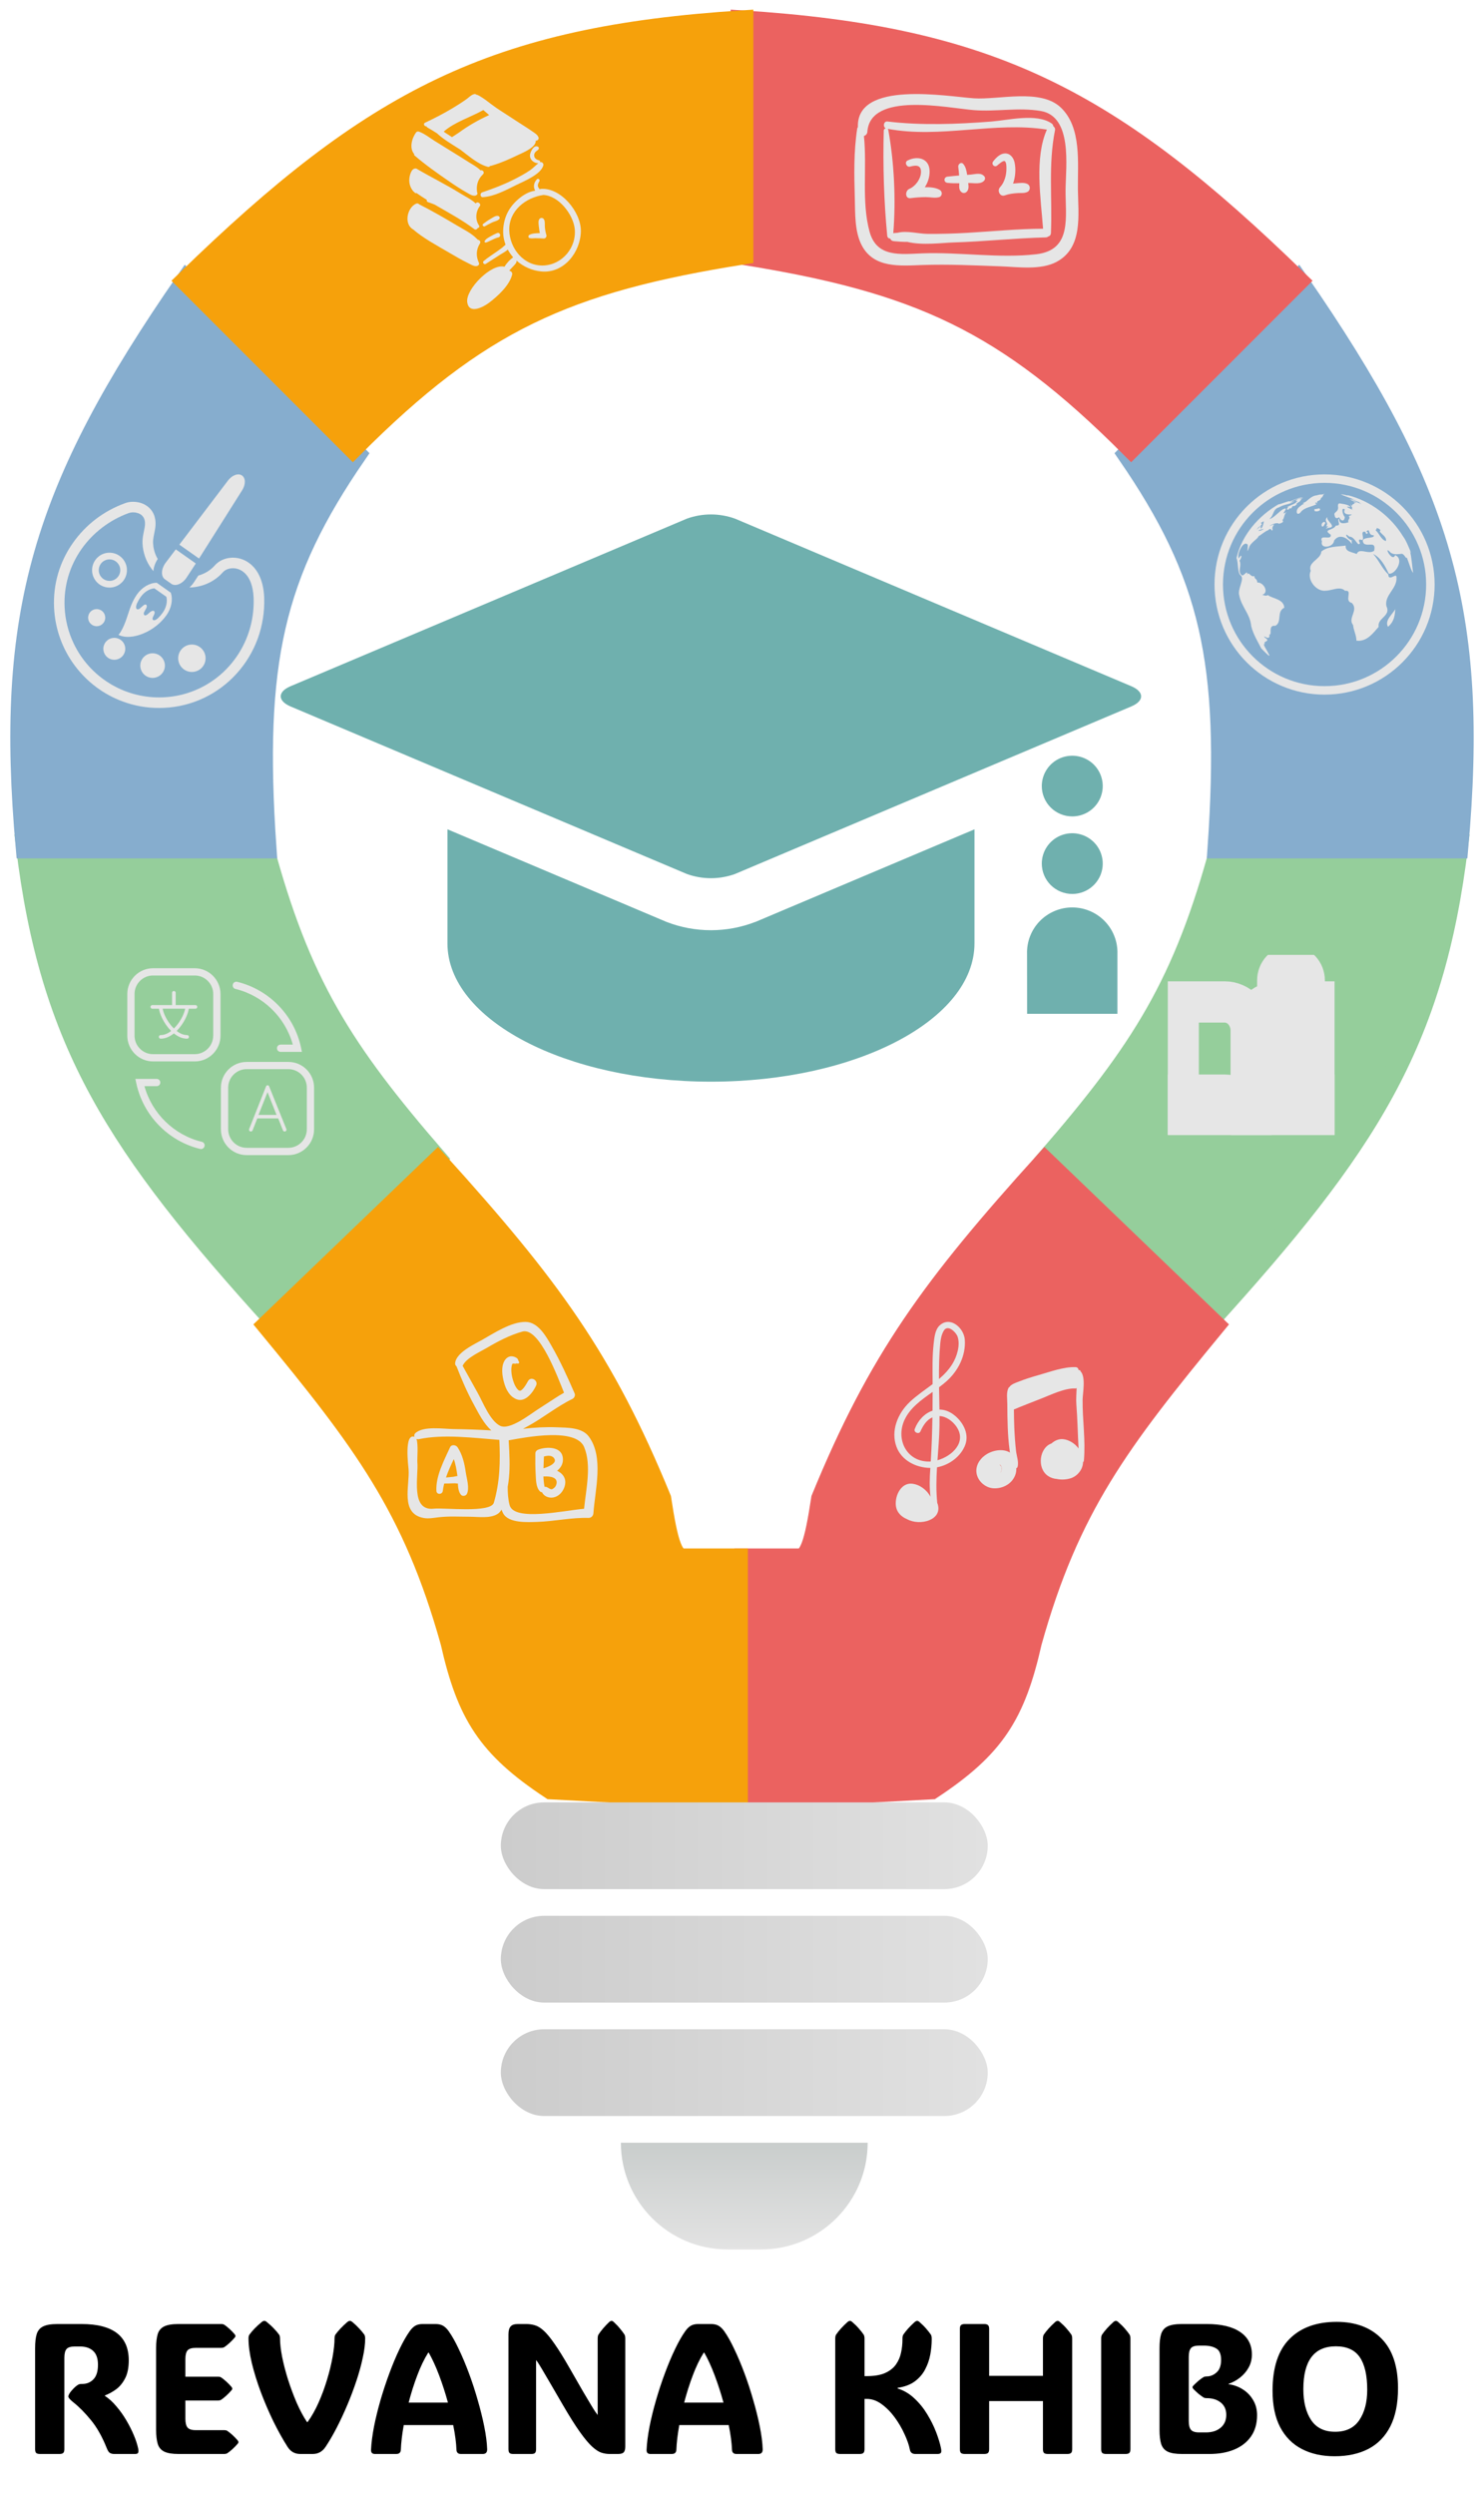 <svg width="72" height="121" viewBox="0 0 72 121" fill="none" xmlns="http://www.w3.org/2000/svg">
<path d="M50.835 56.174L58.601 64.102C66.349 55.565 69.578 50.594 70.736 40.965H59.248C57.443 47.713 55.383 50.924 50.835 56.174Z" fill="#95CE9B" stroke="#95CE9B"/>
<path d="M21.165 56.174L13.399 64.102C5.651 55.565 2.422 50.594 1.264 40.965H12.751C14.557 47.713 16.617 50.924 21.165 56.174Z" fill="#95CE9B" stroke="#95CE9B"/>
<path d="M70.736 41.127H59.087C59.711 32.096 58.717 27.847 54.718 22.034L62.97 13.62C69.96 23.728 71.754 29.733 70.736 41.127Z" fill="#86ADCE" stroke="#86ADCE"/>
<path d="M1.264 41.127H12.913C12.289 32.096 13.283 27.847 17.282 22.034L9.03 13.62C2.04 23.728 0.245 29.733 1.264 41.127Z" fill="#86ADCE" stroke="#86ADCE"/>
<path d="M62.97 13.62L54.88 21.71C48.769 15.588 44.541 13.692 35.949 12.326V1C48.056 1.766 53.88 4.776 62.97 13.62Z" fill="#EB6260" stroke="#EB6260"/>
<path d="M9.03 13.62L17.12 21.71C23.232 15.588 27.459 13.692 36.051 12.326V1C23.944 1.766 18.12 4.776 9.03 13.62Z" fill="#F6A10B" stroke="#F6A10B"/>
<path d="M38.722 75.59H36.133V87.24L45.194 86.755C48.258 84.733 49.258 83.133 50.048 79.635C51.879 73.078 54.318 69.878 58.947 64.264L50.696 56.336C45.222 62.39 42.631 65.91 39.855 72.678C39.517 74.9 39.277 75.629 38.722 75.59Z" fill="#EB6260" stroke="#EB6260"/>
<path d="M33.199 75.59H35.787V87.24L26.727 86.755C23.663 84.733 22.663 83.133 21.872 79.635C20.041 73.078 17.603 69.878 12.973 64.264L21.225 56.336C26.699 62.39 29.29 65.91 32.066 72.678C32.404 74.9 32.644 75.629 33.199 75.59Z" fill="#F6A10B" stroke="#F6A10B"/>
<rect x="24.299" y="87.402" width="23.623" height="4.207" rx="2.103" fill="url(#paint0_linear_148_116)"/>
<rect x="24.299" y="92.903" width="23.623" height="4.207" rx="2.103" fill="url(#paint1_linear_148_116)"/>
<rect x="24.299" y="98.404" width="23.623" height="4.207" rx="2.103" fill="url(#paint2_linear_148_116)"/>
<path d="M30.124 103.906H42.097C42.097 106.765 39.779 109.083 36.92 109.083H35.302C32.442 109.083 30.124 106.765 30.124 103.906Z" fill="url(#paint3_linear_148_116)"/>
<path d="M5.02 28.441C5.123 28.479 5.236 28.498 5.352 28.492C5.526 28.485 5.687 28.423 5.818 28.326C5.948 28.229 6.049 28.096 6.106 27.941C6.144 27.837 6.163 27.725 6.157 27.609C6.15 27.434 6.088 27.273 5.991 27.143C5.894 27.013 5.76 26.912 5.606 26.854C5.503 26.816 5.39 26.798 5.274 26.803C5.1 26.811 4.938 26.872 4.808 26.969C4.678 27.067 4.577 27.2 4.52 27.355C4.481 27.458 4.463 27.571 4.468 27.687C4.476 27.861 4.537 28.022 4.634 28.152C4.732 28.283 4.865 28.384 5.02 28.441ZM4.867 27.377C4.919 27.291 4.996 27.22 5.088 27.177C5.149 27.148 5.216 27.13 5.289 27.126C5.398 27.122 5.498 27.149 5.584 27.202C5.67 27.254 5.74 27.331 5.784 27.423C5.813 27.484 5.831 27.551 5.834 27.624C5.839 27.733 5.811 27.833 5.759 27.919C5.706 28.005 5.629 28.075 5.538 28.119C5.477 28.148 5.41 28.166 5.337 28.169C5.228 28.174 5.128 28.146 5.041 28.094C4.956 28.041 4.885 27.964 4.842 27.873C4.813 27.812 4.795 27.744 4.792 27.672C4.787 27.563 4.815 27.463 4.867 27.377Z" fill="#E6E6E6"/>
<path d="M8.646 31.951C8.662 32.318 8.974 32.601 9.34 32.584C9.707 32.568 9.991 32.256 9.974 31.89C9.957 31.523 9.646 31.239 9.279 31.256C8.912 31.273 8.628 31.584 8.646 31.951Z" fill="#E6E6E6"/>
<path d="M7.376 31.68C7.047 31.695 6.793 31.974 6.808 32.303C6.823 32.633 7.102 32.887 7.431 32.872C7.76 32.856 8.015 32.577 8 32.248C7.984 31.919 7.705 31.665 7.376 31.68Z" fill="#E6E6E6"/>
<path d="M5.57 31.993C5.864 31.979 6.09 31.731 6.077 31.438C6.063 31.145 5.814 30.918 5.521 30.932C5.228 30.945 5.002 31.194 5.015 31.487C5.029 31.78 5.277 32.007 5.57 31.993Z" fill="#E6E6E6"/>
<path d="M4.276 29.971C4.286 30.2 4.481 30.377 4.71 30.367C4.939 30.356 5.116 30.162 5.106 29.933C5.095 29.703 4.901 29.526 4.671 29.537C4.442 29.547 4.265 29.742 4.276 29.971Z" fill="#E6E6E6"/>
<path d="M8.289 28.754L8.285 28.74L7.605 28.26L7.59 28.261C7.248 28.268 6.887 28.483 6.648 28.822C6.421 29.143 6.313 29.475 6.208 29.796C6.136 30.015 6.062 30.242 5.951 30.465C5.858 30.649 5.803 30.718 5.803 30.719L5.747 30.786L5.809 30.812C6.098 30.934 6.514 30.901 6.948 30.721C7.404 30.533 7.805 30.216 8.078 29.83C8.316 29.491 8.397 29.079 8.289 28.754ZM7.679 29.964C7.667 29.974 7.654 29.985 7.64 29.997C7.488 30.134 7.315 30.107 7.453 29.852C7.592 29.597 7.409 29.546 7.234 29.724C7.013 29.949 6.941 29.803 6.99 29.688C7.04 29.574 7.188 29.407 7.091 29.326C7.033 29.276 6.938 29.372 6.789 29.506C6.703 29.582 6.528 29.584 6.636 29.282C6.688 29.168 6.75 29.056 6.826 28.948C6.993 28.711 7.246 28.551 7.488 28.529L8.071 28.94C8.132 29.175 8.066 29.467 7.899 29.704C7.835 29.795 7.761 29.882 7.679 29.964Z" fill="#E6E6E6"/>
<path d="M7.999 28.09L8.313 28.311C8.409 28.38 8.544 28.385 8.685 28.326C8.826 28.267 8.961 28.149 9.058 28L9.5 27.325L8.529 26.64L8.041 27.283C7.934 27.425 7.868 27.592 7.86 27.745C7.852 27.897 7.902 28.022 7.999 28.09Z" fill="#E6E6E6"/>
<path d="M11.741 23.786C11.923 23.507 11.925 23.188 11.744 23.06L11.741 23.058C11.56 22.931 11.26 23.039 11.059 23.305L8.702 26.412L9.657 27.085L11.741 23.786Z" fill="#E6E6E6"/>
<path d="M12.818 28.993L12.816 28.945C12.799 28.584 12.732 28.263 12.616 27.992C12.508 27.737 12.357 27.527 12.17 27.367C12.053 27.268 11.924 27.19 11.785 27.135C11.63 27.074 11.467 27.043 11.301 27.043C11.281 27.043 11.261 27.043 11.241 27.044C11.082 27.052 10.93 27.087 10.789 27.15C10.645 27.216 10.521 27.305 10.423 27.417C10.215 27.654 9.934 27.824 9.622 27.911L9.412 28.232C9.349 28.328 9.274 28.413 9.193 28.488C9.213 28.488 9.233 28.488 9.254 28.487C9.857 28.459 10.423 28.192 10.807 27.756C10.856 27.7 10.922 27.652 10.999 27.617C11.08 27.581 11.172 27.56 11.265 27.556L11.301 27.555C11.418 27.555 11.531 27.58 11.638 27.629C11.771 27.691 11.888 27.786 11.986 27.915C12.061 28.013 12.123 28.129 12.172 28.26C12.247 28.461 12.292 28.7 12.304 28.968L12.306 29.013C12.336 29.936 12.101 30.836 11.626 31.617C11.16 32.382 10.493 32.989 9.695 33.372C9.144 33.637 8.551 33.786 7.933 33.814C7.86 33.818 7.789 33.819 7.717 33.819C6.875 33.819 6.051 33.588 5.333 33.15C4.569 32.684 3.962 32.013 3.578 31.209C3.312 30.655 3.164 30.06 3.135 29.441C3.088 28.433 3.37 27.462 3.95 26.632C4.506 25.836 5.323 25.213 6.249 24.879C6.3 24.86 6.363 24.849 6.425 24.846C6.436 24.846 6.448 24.845 6.459 24.845C6.532 24.845 6.605 24.856 6.671 24.877C6.752 24.901 6.823 24.939 6.878 24.988C6.916 25.022 6.947 25.061 6.972 25.106C7.01 25.176 7.03 25.257 7.035 25.353C7.038 25.422 7.033 25.498 7.018 25.578C7.009 25.63 6.998 25.684 6.985 25.745C6.973 25.804 6.96 25.866 6.949 25.932C6.929 26.042 6.907 26.19 6.915 26.355C6.936 26.803 7.088 27.229 7.355 27.587C7.382 27.624 7.412 27.66 7.441 27.695C7.457 27.493 7.533 27.288 7.654 27.104C7.634 27.068 7.611 27.034 7.593 26.996C7.493 26.788 7.437 26.564 7.426 26.331C7.422 26.243 7.431 26.144 7.453 26.021C7.462 25.967 7.474 25.911 7.487 25.846C7.499 25.789 7.511 25.729 7.522 25.667C7.543 25.55 7.551 25.437 7.546 25.329C7.538 25.138 7.485 24.96 7.393 24.813C7.31 24.679 7.191 24.565 7.049 24.485C6.965 24.436 6.872 24.399 6.774 24.373C6.672 24.347 6.565 24.334 6.457 24.334C6.439 24.334 6.42 24.334 6.401 24.335C6.285 24.34 6.175 24.361 6.075 24.398C5.036 24.772 4.156 25.444 3.53 26.339C2.885 27.261 2.571 28.342 2.623 29.464C2.671 30.485 3.017 31.457 3.626 32.274C4.22 33.071 5.025 33.673 5.954 34.017C6.518 34.225 7.111 34.331 7.716 34.331C7.796 34.331 7.876 34.329 7.956 34.325C8.644 34.294 9.304 34.128 9.917 33.833C10.509 33.549 11.034 33.156 11.478 32.666C12.387 31.665 12.862 30.36 12.818 28.993Z" fill="#E6E6E6"/>
<path d="M63.853 24.373C63.878 24.373 63.91 24.386 63.937 24.423C63.816 24.25 64.072 24.325 64.087 24.16C64.233 24.052 64.181 23.981 64.222 23.977L64.268 23.939C64.179 23.973 64.147 23.979 64.122 23.979C64.116 23.979 64.11 23.979 64.104 23.979C64.097 23.979 64.089 23.979 64.081 23.979C64.049 23.979 63.997 23.985 63.874 24.023C63.593 24.044 63.39 24.348 63.294 24.357C63.196 24.409 63.2 24.419 63.224 24.419C63.23 24.419 63.238 24.417 63.246 24.417C63.255 24.417 63.261 24.415 63.267 24.415C63.29 24.415 63.284 24.425 63.151 24.488C63.182 24.496 62.917 24.613 62.915 24.797C62.906 24.868 62.936 24.916 62.984 24.916C63.025 24.916 63.078 24.884 63.134 24.805C63.322 24.588 63.718 24.567 63.889 24.436C63.782 24.427 63.803 24.373 63.853 24.373ZM62.9 24.446C62.881 24.446 62.906 24.423 62.934 24.4C62.963 24.377 62.996 24.355 62.996 24.355C62.996 24.355 62.996 24.355 62.994 24.357C63.107 24.313 63.038 24.302 63.098 24.273C63.096 24.273 63.096 24.273 63.094 24.273C63.082 24.273 63.105 24.256 63.125 24.238C63.146 24.221 63.165 24.202 63.146 24.202C63.136 24.202 63.109 24.209 63.063 24.227C63.078 24.206 63.134 24.192 63.213 24.148C63.098 24.186 63.009 24.209 62.998 24.209C62.99 24.209 63.038 24.192 63.182 24.148C63.188 24.148 63.194 24.15 63.198 24.15C63.213 24.15 63.219 24.146 63.217 24.142C63.215 24.137 63.207 24.136 63.192 24.136C62.986 24.152 62.831 24.282 62.877 24.298C62.904 24.29 62.923 24.286 62.936 24.286C62.963 24.286 62.95 24.309 62.896 24.342C62.921 24.4 62.479 24.55 62.429 24.605C62.454 24.59 62.471 24.586 62.479 24.586C62.512 24.586 62.468 24.651 62.425 24.682C62.452 24.707 62.473 24.715 62.489 24.715C62.533 24.715 62.552 24.655 62.589 24.636C62.598 24.653 62.606 24.661 62.617 24.661C62.652 24.661 62.696 24.573 62.731 24.528C62.742 24.538 62.754 24.546 62.771 24.546C62.804 24.546 62.854 24.519 62.934 24.442C62.917 24.444 62.904 24.446 62.9 24.446ZM62.42 24.83C62.345 24.876 62.306 24.895 62.289 24.895C62.258 24.895 62.3 24.836 62.337 24.776C62.375 24.717 62.408 24.659 62.36 24.659C62.337 24.659 62.295 24.672 62.229 24.705C62.047 24.826 61.74 25.16 61.605 25.16C61.601 25.16 61.597 25.16 61.592 25.16C61.811 24.999 61.747 24.684 62.053 24.603C62.356 24.43 62.562 24.484 62.831 24.286C62.752 24.325 62.635 24.369 62.608 24.369C62.592 24.369 62.617 24.348 62.725 24.296C62.715 24.298 62.706 24.3 62.7 24.3C62.627 24.3 63.18 24.102 63.207 24.098C62.979 24.129 62.612 24.319 62.562 24.319C62.556 24.319 62.556 24.317 62.556 24.313C62.564 24.306 62.564 24.302 62.556 24.302C62.529 24.302 62.416 24.34 62.302 24.377C62.189 24.415 62.074 24.455 62.049 24.455C62.041 24.455 62.041 24.45 62.053 24.442C61.069 25.001 60.247 25.944 59.991 27.062C60.097 27.306 60.024 27.771 60.199 27.906C60.399 28.075 60.028 28.566 60.126 28.868C60.226 29.414 60.658 29.788 60.704 30.347C60.783 30.73 61.073 31.2 61.194 31.444C61.286 31.536 61.538 31.8 61.582 31.8C61.599 31.8 61.588 31.761 61.522 31.654C61.48 31.536 61.238 31.225 61.355 31.225C61.361 31.225 61.367 31.225 61.376 31.227C61.232 31.081 61.695 31.12 61.371 30.922C61.334 30.877 61.325 30.862 61.334 30.862C61.344 30.862 61.373 30.879 61.407 30.895C61.442 30.912 61.484 30.929 61.517 30.929C61.569 30.929 61.605 30.893 61.584 30.764C61.592 30.768 61.601 30.768 61.607 30.768C61.661 30.768 61.642 30.662 61.647 30.555C61.651 30.449 61.678 30.343 61.824 30.343C61.841 30.343 61.859 30.345 61.878 30.347C62.216 30.163 61.922 29.656 62.31 29.471C62.295 29.049 61.73 29.029 61.517 28.858C61.482 28.878 61.449 28.885 61.415 28.885C61.378 28.885 61.344 28.876 61.315 28.866C61.286 28.858 61.259 28.847 61.24 28.847C61.236 28.847 61.232 28.847 61.227 28.849C61.59 28.753 61.325 28.248 61.025 28.248C61.019 28.248 61.011 28.248 61.004 28.248C60.981 28.029 60.869 28.113 60.856 27.931C60.837 27.942 60.819 27.946 60.8 27.946C60.75 27.946 60.704 27.911 60.664 27.877C60.625 27.842 60.591 27.808 60.562 27.808C60.539 27.808 60.518 27.831 60.499 27.898C60.52 27.796 60.514 27.762 60.493 27.762C60.472 27.762 60.435 27.798 60.393 27.833C60.353 27.869 60.308 27.904 60.272 27.904C60.268 27.904 60.266 27.904 60.262 27.904C60.018 27.731 60.264 27.425 60.135 27.189C60.218 27.099 60.251 26.947 60.214 26.947C60.195 26.947 60.157 26.985 60.099 27.087C60.016 26.874 60.237 26.392 60.424 26.365C60.431 26.365 60.435 26.363 60.441 26.363C60.474 26.363 60.508 26.38 60.537 26.415C60.554 26.513 60.512 26.72 60.529 26.72C60.537 26.72 60.554 26.678 60.596 26.57C60.65 26.321 61.029 26.142 61.069 25.99C61.071 25.992 61.071 25.992 61.073 25.992C61.117 25.992 61.398 25.744 61.522 25.716C61.569 25.669 61.603 25.652 61.628 25.652C61.655 25.652 61.67 25.673 61.68 25.691C61.691 25.712 61.699 25.731 61.709 25.731C61.718 25.731 61.728 25.718 61.747 25.683C61.682 25.556 61.849 25.435 61.803 25.435C61.786 25.435 61.736 25.452 61.634 25.493C61.617 25.502 61.609 25.504 61.605 25.504C61.592 25.504 61.642 25.47 61.715 25.437C61.788 25.404 61.88 25.37 61.957 25.37C61.995 25.37 62.028 25.379 62.053 25.399C62.377 25.322 62.199 25.216 62.216 25.216C62.216 25.216 62.218 25.216 62.22 25.216C62.312 25.162 62.285 24.957 62.42 24.83ZM60.975 25.683C60.971 25.683 60.99 25.656 61.052 25.579C61.182 25.483 61.286 25.418 61.167 25.356C61.219 25.333 61.269 25.306 61.317 25.276C61.315 25.379 61.23 25.627 61.184 25.627C61.173 25.627 61.163 25.612 61.159 25.581C61.186 25.533 61.188 25.514 61.177 25.514C61.161 25.514 61.113 25.556 61.067 25.6C61.021 25.639 60.979 25.683 60.975 25.683ZM61.094 25.739C61.038 25.739 61.048 25.704 61.221 25.669C61.296 25.658 61.238 25.662 61.328 25.641C61.24 25.712 61.142 25.739 61.094 25.739ZM64.337 25.529C64.362 25.525 64.381 25.525 64.396 25.525C64.456 25.525 64.429 25.55 64.394 25.575C64.358 25.6 64.314 25.625 64.339 25.625C64.354 25.625 64.394 25.616 64.475 25.593C64.886 25.564 64.314 25.216 64.406 25.099L64.381 25.091C64.212 25.306 64.494 25.31 64.337 25.529ZM64.166 25.537C64.195 25.537 64.233 25.504 64.273 25.41C64.327 25.345 64.304 25.337 64.246 25.306C64.085 25.347 64.1 25.537 64.166 25.537ZM65.605 26.198C65.599 26.198 65.595 26.2 65.591 26.202C65.607 26.207 65.624 26.211 65.641 26.211C65.624 26.202 65.614 26.198 65.605 26.198ZM68.406 26.718C68.442 26.795 68.461 26.826 68.463 26.826C68.477 26.826 68.2 26.15 68.085 26.029C67.487 25.045 66.502 24.292 65.38 24.01H65.378C65.349 24.01 65.382 24.025 65.422 24.04C65.461 24.054 65.509 24.069 65.509 24.069C65.509 24.069 65.478 24.058 65.382 24.031C65.276 24 65.167 23.977 65.057 23.969C65.038 23.975 65.514 24.163 65.833 24.261C65.726 24.227 65.616 24.198 65.589 24.198C65.57 24.198 65.589 24.21 65.666 24.244C65.572 24.217 65.532 24.204 65.528 24.204C65.522 24.204 65.653 24.248 65.776 24.292C65.901 24.336 66.02 24.38 65.987 24.38C65.979 24.38 65.956 24.375 65.92 24.369C66.027 24.427 66.064 24.45 66.058 24.45C66.047 24.45 65.916 24.388 65.781 24.325C65.647 24.263 65.511 24.2 65.493 24.2C65.482 24.2 65.509 24.221 65.601 24.275C65.726 24.329 65.852 24.384 65.816 24.384C65.799 24.384 65.751 24.373 65.657 24.346C65.866 24.453 65.509 24.411 65.63 24.555C65.564 24.492 65.537 24.471 65.53 24.471C65.524 24.471 65.541 24.496 65.557 24.521C65.574 24.546 65.587 24.571 65.572 24.571C65.57 24.571 65.57 24.571 65.568 24.571C65.714 24.73 65.466 24.588 65.643 24.73C65.509 24.669 65.282 24.569 65.384 24.569C65.409 24.569 65.457 24.576 65.532 24.592C65.397 24.434 65.013 24.427 65.005 24.409C64.909 24.415 64.907 24.488 64.923 24.621C64.921 24.832 64.715 24.836 64.742 24.957C64.742 24.955 64.744 24.955 64.744 24.955C64.748 24.955 64.75 24.997 64.763 25.041C64.777 25.082 64.802 25.126 64.857 25.126C64.886 25.126 64.923 25.114 64.969 25.082C65.034 25.199 65.092 25.241 65.138 25.241C65.207 25.241 65.249 25.147 65.245 25.061C65.169 25.02 65.071 24.674 65.18 24.674C65.197 24.674 65.217 24.682 65.245 24.701C65.076 25.116 65.912 24.838 65.439 25.028C65.545 25.168 65.372 25.162 65.422 25.331C65.341 25.354 65.251 25.374 65.171 25.374C65.055 25.374 64.965 25.324 64.975 25.149C64.829 25.226 65.121 25.487 64.832 25.487H64.815C64.675 25.744 64.152 25.656 64.562 25.927C64.585 26.046 64.51 26.067 64.414 26.067C64.389 26.067 64.362 26.065 64.335 26.063C64.308 26.061 64.281 26.061 64.256 26.061C64.147 26.061 64.07 26.088 64.137 26.257C64.089 26.432 64.202 26.509 64.339 26.509C64.506 26.509 64.711 26.401 64.725 26.221C64.815 26.086 64.93 26.029 65.049 26.029C65.236 26.029 65.434 26.171 65.564 26.346C65.574 26.363 65.582 26.369 65.587 26.369C65.597 26.369 65.587 26.328 65.582 26.286C65.578 26.253 65.578 26.219 65.591 26.209C65.405 26.157 65.263 25.931 65.326 25.931C65.347 25.931 65.391 25.956 65.461 26.023C65.466 26.023 65.47 26.023 65.472 26.023C65.589 26.023 65.68 26.115 65.751 26.207C65.824 26.298 65.879 26.39 65.927 26.39C65.945 26.39 65.964 26.373 65.981 26.336C65.972 26.323 65.952 26.288 65.941 26.253C65.929 26.209 65.929 26.165 65.985 26.165C66.008 26.165 66.039 26.173 66.083 26.19C66.225 26.152 65.993 25.783 66.181 25.783C66.2 25.783 66.223 25.787 66.252 25.796C66.25 25.86 66.279 25.883 66.306 25.883C66.36 25.883 66.415 25.806 66.283 25.783C66.333 25.735 66.362 25.716 66.383 25.716C66.456 25.716 66.398 25.958 66.65 25.958C66.736 26.161 65.908 25.973 66.173 26.361C66.233 26.405 66.308 26.413 66.381 26.413C66.404 26.413 66.425 26.413 66.446 26.411C66.467 26.411 66.488 26.409 66.506 26.409C66.636 26.409 66.728 26.44 66.671 26.707C66.602 26.757 66.525 26.774 66.446 26.774C66.375 26.774 66.304 26.761 66.235 26.749C66.166 26.736 66.1 26.724 66.039 26.724C65.945 26.724 65.87 26.755 65.824 26.864C65.58 26.764 65.259 26.759 65.29 26.457C64.865 26.517 64.421 26.486 64.108 26.747C64.089 27.128 63.434 27.252 63.593 27.685C63.403 28.086 63.822 28.647 64.25 28.647C64.264 28.647 64.281 28.647 64.296 28.645C64.529 28.643 64.765 28.538 64.971 28.538C65.078 28.538 65.174 28.566 65.257 28.649C65.276 28.647 65.293 28.645 65.307 28.645C65.626 28.645 65.205 29.152 65.587 29.237C65.933 29.596 65.374 29.965 65.647 30.309C65.676 30.578 65.81 30.803 65.81 31.066C65.845 31.07 65.879 31.073 65.914 31.073C66.354 31.073 66.629 30.689 66.888 30.399C66.809 29.965 67.503 29.88 67.266 29.394C67.155 28.862 67.789 28.547 67.754 28.015C67.76 27.94 67.739 27.917 67.708 27.917C67.677 27.917 67.631 27.94 67.587 27.961C67.541 27.984 67.491 28.005 67.451 28.005C67.399 28.005 67.359 27.969 67.355 27.852C67.049 27.567 66.909 27.178 66.623 26.864C66.994 27.043 67.205 27.448 67.376 27.815C67.391 27.819 67.405 27.821 67.422 27.821C67.724 27.821 68.146 27.097 67.687 26.922C67.662 26.991 67.629 27.016 67.589 27.016C67.52 27.016 67.441 26.932 67.385 26.851C67.328 26.768 67.299 26.684 67.33 26.684C67.351 26.684 67.397 26.718 67.476 26.805C67.566 26.861 67.653 26.876 67.745 26.876C67.835 26.876 67.927 26.861 68.023 26.853C68.144 26.901 68.196 27.055 68.233 27.055C68.24 27.055 68.248 27.049 68.254 27.035C68.35 27.264 68.461 27.673 68.561 27.783C68.509 27.433 68.496 27.062 68.406 26.718ZM67.243 26.236C67.007 26.175 66.93 25.883 66.744 25.714C66.742 25.669 66.811 25.677 66.794 25.6C67.044 25.677 66.963 25.754 66.94 25.769C67.032 25.921 67.288 26.025 67.243 26.236ZM64.004 24.649C63.776 24.715 63.745 24.642 63.785 24.782C63.801 24.795 63.833 24.799 63.864 24.799C63.974 24.801 64.124 24.736 64.004 24.649ZM67.343 30.395C67.641 30.142 67.679 29.842 67.693 29.538C67.56 29.798 67.163 30.086 67.343 30.395ZM65.985 26.328C65.983 26.33 65.983 26.33 65.983 26.332C65.985 26.336 65.987 26.336 65.987 26.336C65.987 26.336 65.987 26.334 65.985 26.328ZM64.264 23.005C61.315 23.005 58.925 25.395 58.925 28.344C58.925 31.294 61.315 33.684 64.264 33.684C67.213 33.684 69.604 31.294 69.604 28.344C69.604 25.395 67.213 23.005 64.264 23.005ZM64.264 33.273C61.542 33.273 59.336 31.066 59.336 28.344C59.336 25.623 61.542 23.416 64.264 23.416C66.986 23.416 69.193 25.623 69.193 28.344C69.193 31.066 66.986 33.273 64.264 33.273Z" fill="#E6E6E6"/>
<g clip-path="url(#clip0_148_116)">
<path d="M57.165 53.105H59.417C59.586 53.105 59.753 53.141 59.91 53.211C60.066 53.281 60.208 53.383 60.327 53.512C60.447 53.641 60.542 53.795 60.606 53.963C60.671 54.132 60.704 54.313 60.704 54.495H57.165V53.105Z" stroke="#E6E6E6" stroke-width="2" stroke-miterlimit="10"/>
<path d="M61.992 53.105H64.244V54.495H60.704C60.704 54.127 60.84 53.773 61.081 53.512C61.323 53.251 61.651 53.105 61.992 53.105Z" stroke="#E6E6E6" stroke-width="2" stroke-miterlimit="10"/>
<path d="M57.165 48.587H59.417C59.586 48.587 59.753 48.623 59.91 48.693C60.066 48.763 60.208 48.865 60.327 48.994C60.447 49.123 60.542 49.277 60.606 49.445C60.671 49.614 60.704 49.795 60.704 49.978V54.495H57.165V48.587Z" stroke="#E6E6E6" stroke-width="2" stroke-miterlimit="10"/>
<path d="M63.28 48.587H64.244V54.495H60.704V49.978C60.704 49.609 60.84 49.255 61.081 48.994C61.323 48.733 61.651 48.587 61.992 48.587" stroke="#E6E6E6" stroke-width="2" stroke-miterlimit="10"/>
<path d="M63.28 51.037L62.636 51.732L61.992 51.037V47.546C61.992 47.454 62.008 47.364 62.04 47.279C62.072 47.194 62.12 47.118 62.18 47.053C62.24 46.988 62.311 46.937 62.389 46.902C62.467 46.867 62.551 46.85 62.636 46.85C62.807 46.85 62.971 46.924 63.091 47.054C63.212 47.184 63.28 47.361 63.28 47.546V51.037Z" stroke="#E6E6E6" stroke-width="2" stroke-miterlimit="10"/>
</g>
<path d="M54.885 33.275C55.525 33.546 55.525 33.989 54.885 34.258L35.659 42.383C34.905 42.654 34.08 42.654 33.327 42.383L14.101 34.26C13.46 33.989 13.46 33.543 14.101 33.275L33.327 25.15C34.08 24.879 34.905 24.879 35.659 25.15L54.885 33.275ZM36.649 44.708L47.279 40.217V45.746C47.279 49.45 41.554 52.453 34.493 52.453C27.431 52.453 21.709 49.45 21.709 45.746V40.215L32.336 44.705C33.723 45.243 35.262 45.243 36.649 44.705V44.708ZM49.833 49.163H54.215V46.265C54.225 45.972 54.176 45.679 54.07 45.406C53.965 45.132 53.805 44.882 53.6 44.671C53.396 44.46 53.151 44.293 52.88 44.178C52.608 44.063 52.317 44.004 52.022 44.004C51.728 44.004 51.436 44.063 51.165 44.178C50.894 44.293 50.649 44.46 50.444 44.671C50.24 44.882 50.08 45.132 49.974 45.406C49.869 45.679 49.82 45.972 49.83 46.265L49.833 49.163ZM52.021 39.59C52.314 39.591 52.6 39.505 52.843 39.344C53.087 39.182 53.277 38.952 53.389 38.684C53.501 38.415 53.531 38.118 53.474 37.833C53.417 37.547 53.277 37.285 53.07 37.078C52.864 36.872 52.6 36.732 52.313 36.675C52.026 36.618 51.729 36.647 51.459 36.758C51.188 36.87 50.957 37.058 50.795 37.3C50.632 37.542 50.545 37.827 50.545 38.118C50.545 38.509 50.701 38.883 50.978 39.159C51.256 39.435 51.632 39.59 52.024 39.59H52.021ZM52.021 43.35C52.313 43.35 52.599 43.265 52.843 43.103C53.086 42.942 53.276 42.712 53.389 42.444C53.501 42.175 53.531 41.879 53.474 41.593C53.418 41.308 53.278 41.045 53.071 40.839C52.865 40.633 52.602 40.492 52.315 40.435C52.028 40.377 51.731 40.406 51.46 40.517C51.19 40.628 50.959 40.816 50.796 41.058C50.633 41.3 50.546 41.584 50.545 41.875C50.545 42.069 50.583 42.261 50.657 42.439C50.731 42.618 50.84 42.781 50.977 42.918C51.115 43.055 51.278 43.163 51.457 43.238C51.637 43.312 51.829 43.35 52.024 43.35H52.021Z" fill="#6FB0AE"/>
<path d="M9.449 46.952H7.427C6.739 46.952 6.177 47.511 6.177 48.201V50.223C6.177 50.91 6.737 51.472 7.427 51.472H9.449C10.136 51.472 10.698 50.913 10.698 50.223V48.201C10.695 47.511 10.136 46.952 9.449 46.952ZM10.343 50.223C10.343 50.716 9.94 51.119 9.446 51.119H7.424C6.93 51.119 6.528 50.716 6.528 50.223V48.201C6.528 47.707 6.93 47.304 7.424 47.304H9.449C9.942 47.304 10.345 47.707 10.345 48.201V50.223H10.343Z" fill="#E6E6E6"/>
<path d="M13.989 51.495H11.967C11.28 51.495 10.718 52.054 10.718 52.744V54.766C10.718 55.453 11.277 56.015 11.967 56.015H13.989C14.677 56.015 15.238 55.456 15.238 54.766V52.741C15.238 52.054 14.679 51.495 13.989 51.495ZM14.886 54.763C14.886 55.257 14.483 55.66 13.989 55.66H11.967C11.473 55.66 11.071 55.257 11.071 54.763V52.741C11.071 52.248 11.473 51.845 11.967 51.845H13.989C14.483 51.845 14.886 52.248 14.886 52.741V54.763Z" fill="#E6E6E6"/>
<path d="M9.794 55.37C8.447 55.045 7.374 53.998 7.009 52.671H7.601C7.699 52.671 7.777 52.593 7.777 52.494C7.777 52.396 7.699 52.318 7.601 52.318H6.568L6.613 52.532C6.946 54.091 8.162 55.34 9.711 55.715C9.726 55.718 9.739 55.72 9.751 55.72C9.832 55.72 9.902 55.665 9.922 55.584C9.948 55.489 9.89 55.393 9.794 55.37Z" fill="#E6E6E6"/>
<path d="M11.421 47.956C12.768 48.281 13.841 49.329 14.206 50.656H13.614C13.516 50.656 13.438 50.734 13.438 50.832C13.438 50.931 13.516 51.008 13.614 51.008H14.649L14.604 50.794C14.272 49.236 13.055 47.987 11.507 47.611C11.411 47.589 11.318 47.647 11.295 47.742C11.272 47.838 11.325 47.934 11.421 47.956Z" fill="#E6E6E6"/>
<path d="M9.484 48.739H8.524V48.143C8.524 48.095 8.484 48.055 8.436 48.055C8.388 48.055 8.348 48.095 8.348 48.143V48.739H7.389C7.341 48.739 7.301 48.78 7.301 48.828C7.301 48.876 7.341 48.916 7.389 48.916H7.714C7.746 49.155 7.897 49.49 8.106 49.767C8.157 49.835 8.225 49.916 8.303 49.994C8.159 50.107 7.986 50.193 7.794 50.193C7.746 50.193 7.706 50.233 7.706 50.281C7.706 50.329 7.746 50.369 7.794 50.369C8.043 50.369 8.26 50.253 8.436 50.112C8.61 50.253 8.829 50.369 9.078 50.369C9.126 50.369 9.167 50.329 9.167 50.281C9.167 50.233 9.126 50.193 9.078 50.193C8.887 50.193 8.713 50.105 8.57 49.994C8.65 49.913 8.716 49.833 8.766 49.767C8.975 49.49 9.126 49.158 9.159 48.916H9.484C9.532 48.916 9.572 48.876 9.572 48.828C9.572 48.78 9.532 48.739 9.484 48.739ZM8.625 49.659C8.577 49.722 8.512 49.8 8.436 49.875C8.358 49.8 8.295 49.722 8.247 49.659C8.043 49.389 7.923 49.102 7.892 48.913H8.983C8.95 49.102 8.829 49.389 8.625 49.659Z" fill="#E6E6E6"/>
<path d="M13.06 52.686C13.058 52.681 13.058 52.678 13.055 52.676C13.055 52.673 13.053 52.67 13.053 52.668C13.05 52.666 13.05 52.663 13.048 52.66C13.045 52.658 13.045 52.655 13.043 52.653C13.04 52.65 13.038 52.65 13.038 52.648C13.035 52.645 13.033 52.643 13.03 52.643C13.028 52.643 13.025 52.64 13.025 52.64C13.023 52.638 13.02 52.638 13.015 52.635C13.012 52.635 13.012 52.635 13.01 52.633C13.007 52.633 13.002 52.63 13 52.63C12.997 52.63 12.995 52.63 12.992 52.63C12.99 52.63 12.987 52.63 12.982 52.63C12.98 52.63 12.977 52.63 12.975 52.63C12.972 52.63 12.97 52.63 12.967 52.63C12.965 52.63 12.96 52.633 12.957 52.633C12.955 52.633 12.955 52.633 12.952 52.635C12.95 52.638 12.944 52.638 12.942 52.64C12.939 52.64 12.937 52.643 12.937 52.643C12.934 52.645 12.932 52.648 12.929 52.648C12.927 52.65 12.924 52.65 12.924 52.653C12.922 52.655 12.922 52.658 12.919 52.66C12.917 52.663 12.917 52.666 12.914 52.668C12.912 52.67 12.912 52.673 12.912 52.676C12.909 52.678 12.909 52.681 12.907 52.683L12.088 54.751C12.071 54.796 12.093 54.846 12.139 54.864C12.149 54.869 12.161 54.869 12.171 54.869C12.207 54.869 12.239 54.849 12.255 54.814L12.484 54.234H13.498L13.728 54.814C13.74 54.849 13.775 54.869 13.811 54.869C13.821 54.869 13.833 54.867 13.844 54.864C13.889 54.846 13.912 54.796 13.894 54.751L13.06 52.686ZM12.542 54.066L12.98 52.96L13.418 54.066H12.542Z" fill="#E6E6E6"/>
<path d="M28.569 69.663C28.241 69.216 27.52 69.232 27.017 69.213C26.473 69.192 25.92 69.222 25.375 69.288C25.455 69.245 25.529 69.203 25.595 69.167C26.345 68.762 27.009 68.208 27.777 67.835C27.86 67.794 27.921 67.669 27.884 67.581C27.543 66.794 27.189 66.013 26.76 65.266C26.505 64.822 26.114 64.109 25.503 64.103C24.802 64.095 23.97 64.647 23.398 64.97C23.009 65.19 22.111 65.598 22.081 66.117C22.077 66.176 22.107 66.223 22.149 66.257C22.397 66.897 22.666 67.52 22.997 68.124C23.208 68.511 23.467 69.039 23.838 69.364C23.228 69.328 22.616 69.308 22.006 69.3C21.526 69.294 20.538 69.135 20.15 69.499C20.093 69.553 20.087 69.619 20.11 69.675C19.598 69.484 19.811 71.102 19.823 71.253C19.886 72.036 19.399 73.409 20.566 73.613C20.8 73.654 21.058 73.602 21.292 73.575C21.791 73.518 22.306 73.551 22.809 73.551C23.218 73.551 23.767 73.645 24.136 73.419C24.218 73.37 24.281 73.294 24.332 73.206C24.355 73.268 24.38 73.329 24.411 73.386C24.675 73.876 25.611 73.814 26.065 73.801C26.896 73.777 27.724 73.582 28.555 73.607C28.69 73.611 28.783 73.501 28.791 73.38C28.868 72.248 29.309 70.67 28.569 69.663ZM23.178 67.549C22.931 67.11 22.69 66.669 22.444 66.229C22.447 66.224 22.452 66.221 22.455 66.215C22.63 65.844 23.29 65.557 23.632 65.356C24.167 65.04 24.741 64.741 25.346 64.572C26.172 64.343 27.07 66.819 27.364 67.533C27.354 67.54 27.344 67.547 27.333 67.556C27.192 67.633 27.058 67.721 26.923 67.807C26.64 67.987 26.362 68.172 26.08 68.353C25.724 68.582 24.73 69.368 24.267 69.142C23.772 68.9 23.428 67.994 23.178 67.549ZM23.96 72.871C23.81 73.381 21.54 73.104 21.053 73.159C19.899 73.291 20.312 71.571 20.249 70.905C20.235 70.751 20.303 70.034 20.205 69.775C20.24 69.792 20.282 69.799 20.326 69.789C21.526 69.534 22.983 69.731 24.227 69.824C24.276 70.858 24.256 71.862 23.96 72.871ZM28.338 73.163C27.389 73.244 24.939 73.798 24.725 72.986C24.651 72.707 24.631 72.406 24.632 72.101C24.739 71.533 24.735 70.944 24.708 70.362C24.707 70.353 24.707 70.345 24.707 70.337C24.699 70.171 24.689 70.005 24.68 69.841C24.692 69.841 24.703 69.84 24.716 69.838C25.531 69.693 27.945 69.223 28.341 70.172C28.71 71.056 28.432 72.21 28.338 73.163Z" fill="#E6E6E6"/>
<path d="M22.598 71.396C22.537 70.977 22.44 70.54 22.198 70.18C22.122 70.066 21.904 70.033 21.837 70.18C21.544 70.822 21.137 71.576 21.172 72.295C21.182 72.493 21.462 72.484 21.484 72.295C21.498 72.176 21.522 72.058 21.552 71.94C21.688 71.944 21.828 71.933 21.956 71.931C21.999 71.93 22.042 71.93 22.085 71.929H22.085C22.101 71.932 22.169 71.94 22.18 71.94C22.192 71.94 22.202 71.937 22.214 71.935C22.224 72.14 22.249 72.347 22.365 72.487C22.436 72.573 22.599 72.545 22.648 72.452C22.794 72.173 22.641 71.695 22.598 71.396ZM21.991 71.614C21.876 71.628 21.756 71.636 21.638 71.648C21.741 71.344 21.878 71.045 22.017 70.757C22.11 71.015 22.154 71.292 22.191 71.559C22.192 71.565 22.192 71.572 22.193 71.579C22.123 71.579 22.063 71.605 21.991 71.614Z" fill="#E6E6E6"/>
<path d="M27.029 71.321C27.225 71.165 27.347 70.95 27.304 70.665C27.224 70.137 26.505 70.152 26.127 70.291C26.038 70.323 25.974 70.389 25.974 70.485C25.971 70.819 25.969 71.155 25.989 71.488C26.005 71.75 25.996 72.12 26.198 72.322C26.229 72.352 26.264 72.362 26.298 72.361C26.381 72.558 26.634 72.66 26.854 72.615C27.092 72.566 27.27 72.384 27.36 72.173C27.536 71.76 27.343 71.472 27.029 71.321ZM26.894 70.73C27.043 70.973 26.549 71.15 26.369 71.201C26.375 71.009 26.385 70.818 26.39 70.63C26.574 70.578 26.789 70.559 26.894 70.73ZM26.992 71.988C26.964 72.085 26.892 72.162 26.802 72.209C26.708 72.258 26.583 72.117 26.493 72.101C26.47 72.097 26.445 72.097 26.421 72.102C26.388 71.935 26.371 71.765 26.366 71.594C26.376 71.594 26.384 71.598 26.394 71.597C26.673 71.585 27.098 71.622 26.992 71.988Z" fill="#E6E6E6"/>
<path d="M25.618 66.972C25.53 67.125 25.452 67.279 25.316 67.398C25.286 67.424 25.266 67.432 25.233 67.441C25.23 67.442 25.23 67.442 25.228 67.442C25.224 67.442 25.218 67.441 25.207 67.441C25.252 67.442 25.226 67.44 25.203 67.436C25.195 67.432 25.168 67.421 25.161 67.416C25.155 67.412 25.153 67.412 25.152 67.412C25.153 67.411 25.15 67.408 25.133 67.392C25.078 67.342 25.087 67.347 25.05 67.291C24.971 67.172 24.937 67.078 24.894 66.942C24.819 66.709 24.785 66.44 24.826 66.238C24.84 66.172 24.845 66.169 24.859 66.145C24.865 66.136 24.865 66.133 24.888 66.121C24.86 66.135 24.902 66.121 24.921 66.124C24.964 66.131 24.997 66.135 25.041 66.124C25.062 66.119 25.072 66.115 25.076 66.113C25.08 66.115 25.09 66.119 25.112 66.124C25.165 66.134 25.208 66.084 25.181 66.037C25.174 66.022 25.165 66.009 25.157 65.995C25.153 65.989 25.151 65.985 25.148 65.983C25.148 65.978 25.147 65.974 25.145 65.966C25.135 65.917 25.106 65.877 25.063 65.849C24.992 65.803 24.917 65.777 24.832 65.771C24.673 65.761 24.54 65.871 24.47 65.999C24.303 66.304 24.367 66.715 24.452 67.033C24.539 67.361 24.718 67.724 25.064 67.855C25.499 68.02 25.864 67.507 26.01 67.192C26.126 66.941 25.762 66.72 25.618 66.972Z" fill="#E6E6E6"/>
<path d="M46.254 68.59C46.031 68.426 45.8 68.354 45.58 68.353C45.575 67.993 45.567 67.632 45.561 67.272C45.68 67.183 45.795 67.094 45.902 66.999C46.484 66.489 46.867 65.746 46.809 64.959C46.766 64.388 46.092 63.798 45.582 64.281C45.368 64.484 45.334 64.855 45.302 65.128C45.227 65.76 45.244 66.408 45.248 67.043C45.248 67.069 45.248 67.095 45.248 67.12C44.874 67.404 44.478 67.664 44.139 67.986C43.56 68.534 43.204 69.381 43.496 70.161C43.745 70.83 44.455 71.176 45.131 71.184C45.134 71.184 45.136 71.184 45.138 71.184C45.137 71.199 45.136 71.213 45.135 71.228C45.103 71.676 45.09 72.13 45.144 72.576C44.962 72.244 44.621 71.989 44.257 71.949C43.682 71.885 43.378 72.616 43.477 73.087C43.535 73.366 43.749 73.561 44.004 73.667C44.641 74.02 45.761 73.705 45.487 72.913C45.485 72.905 45.479 72.899 45.475 72.892C45.412 72.312 45.426 71.733 45.461 71.154C46.059 71.043 46.626 70.626 46.834 70.058C47.039 69.499 46.694 68.913 46.254 68.59ZM45.244 68.407C44.862 68.534 44.54 68.872 44.379 69.3C44.318 69.46 44.584 69.573 44.655 69.417C44.786 69.126 44.96 68.851 45.239 68.731C45.227 69.443 45.203 70.154 45.158 70.87C45.149 70.87 45.14 70.871 45.132 70.872C44.014 70.921 43.446 69.828 43.877 68.872C44.147 68.271 44.707 67.881 45.249 67.497C45.249 67.801 45.247 68.105 45.244 68.407ZM45.621 65.128C45.641 64.922 45.682 64.714 45.787 64.534C45.982 64.199 46.39 64.611 46.46 64.818C46.6 65.232 46.425 65.79 46.205 66.144C46.029 66.429 45.804 66.662 45.557 66.873C45.553 66.29 45.565 65.707 45.621 65.128ZM45.484 70.812C45.524 70.258 45.573 69.703 45.581 69.147C45.583 68.988 45.583 68.828 45.583 68.669C45.912 68.684 46.217 68.914 46.399 69.175C46.923 69.921 46.206 70.61 45.484 70.812Z" fill="#E6E6E6"/>
<path d="M52.526 67.864C52.53 67.571 52.692 66.757 52.424 66.499C52.428 66.46 52.38 66.417 52.339 66.443C52.338 66.443 52.337 66.444 52.337 66.444C52.334 66.444 52.331 66.442 52.329 66.442C52.327 66.368 52.277 66.298 52.178 66.295C51.601 66.28 50.957 66.519 50.41 66.675C50.075 66.77 49.739 66.873 49.414 67.003C49.291 67.053 49.059 67.123 48.978 67.258C48.958 67.267 48.94 67.283 48.929 67.304C48.816 67.529 48.872 67.834 48.872 68.081C48.872 68.46 48.879 68.838 48.893 69.217C48.906 69.575 48.932 69.935 48.98 70.291C48.986 70.337 48.992 70.387 48.998 70.439C48.708 70.255 48.247 70.296 47.888 70.507C47.592 70.682 47.361 70.986 47.37 71.341C47.38 71.772 47.771 72.142 48.189 72.17C48.663 72.203 49.143 71.937 49.278 71.465C49.304 71.375 49.313 71.283 49.307 71.193C49.333 71.19 49.356 71.175 49.366 71.144C49.44 70.91 49.326 70.61 49.297 70.371C49.252 69.988 49.228 69.603 49.211 69.217C49.199 68.927 49.195 68.636 49.193 68.346C49.285 68.318 49.376 68.271 49.449 68.242C49.797 68.105 50.143 67.965 50.492 67.831C50.984 67.642 51.638 67.309 52.178 67.33C52.198 67.331 52.218 67.324 52.236 67.313C52.228 67.578 52.202 67.846 52.222 68.102C52.278 68.813 52.288 69.529 52.33 70.241C52.151 69.991 51.848 69.808 51.564 69.787C51.356 69.772 51.166 69.862 51.013 69.998C50.436 70.195 50.288 71.187 50.843 71.57C50.973 71.66 51.121 71.707 51.273 71.719C51.502 71.768 51.753 71.749 51.955 71.683C52.294 71.572 52.544 71.233 52.546 70.903C52.569 70.886 52.585 70.859 52.588 70.822C52.676 69.832 52.514 68.851 52.526 67.864ZM48.544 71.412C48.542 71.415 48.54 71.416 48.538 71.418C48.618 71.286 48.635 71.134 48.52 71.053C48.517 71.043 48.513 71.034 48.508 71.026C48.51 71.025 48.512 71.024 48.514 71.023C48.517 71.026 48.522 71.029 48.525 71.032C48.581 71.082 48.605 71.15 48.61 71.221C48.601 71.299 48.572 71.378 48.544 71.412Z" fill="#E6E6E6"/>
<path d="M52.297 9.181C52.282 7.9 52.489 6.183 51.464 5.211C50.481 4.279 48.455 4.848 47.252 4.767C45.948 4.679 41.54 3.876 41.623 6.167C41.608 6.183 41.595 6.202 41.591 6.228C41.416 7.348 41.442 8.474 41.473 9.605C41.492 10.327 41.459 11.218 41.803 11.884C42.386 13.016 43.653 12.891 44.756 12.852C46.018 12.809 47.275 12.87 48.536 12.915C49.366 12.944 50.495 13.113 51.267 12.696C52.554 12.002 52.312 10.425 52.297 9.181ZM50.276 12.329C48.468 12.536 46.577 12.218 44.756 12.286C43.685 12.326 42.534 12.498 42.189 11.234C41.789 9.771 42.073 8.122 41.916 6.597C42 6.568 42.074 6.499 42.081 6.398C42.216 4.423 45.967 5.238 47.252 5.34C48.338 5.426 49.416 5.197 50.5 5.383C52.039 5.648 51.713 8.048 51.699 9.181C51.683 10.493 52.041 12.127 50.276 12.329Z" fill="#E6E6E6"/>
<path d="M51.102 6.117C51.098 6.07 51.075 6.022 51.024 5.987C50.299 5.479 48.902 5.83 48.087 5.894C46.432 6.023 44.705 6.089 43.056 5.891C42.87 5.869 42.824 6.156 42.977 6.224C42.926 6.233 42.878 6.272 42.877 6.332C42.831 7.996 42.886 9.776 43.046 11.433C43.055 11.525 43.124 11.571 43.191 11.569C43.215 11.635 43.274 11.688 43.368 11.695C43.576 11.712 43.803 11.735 44.022 11.729C44.731 11.909 45.743 11.773 46.274 11.757C47.765 11.712 49.248 11.548 50.739 11.512C50.79 11.511 50.827 11.493 50.859 11.469C50.927 11.45 50.985 11.396 50.989 11.3C51.062 9.613 50.852 7.988 51.186 6.316C51.203 6.233 51.161 6.161 51.102 6.117ZM50.607 11.091C49.386 11.095 48.165 11.22 46.947 11.29C46.299 11.327 45.65 11.347 45.001 11.341C44.55 11.337 43.993 11.172 43.551 11.288C43.489 11.293 43.427 11.298 43.368 11.303C43.357 11.304 43.349 11.309 43.339 11.311C43.473 9.7 43.384 7.882 43.098 6.302C43.093 6.277 43.081 6.26 43.066 6.247C45.628 6.727 48.253 5.884 50.793 6.284C50.182 7.662 50.497 9.605 50.607 11.091Z" fill="#E6E6E6"/>
<path d="M45.602 9.215C45.41 9.097 45.141 9.071 44.869 9.08C45.023 8.848 45.11 8.572 45.102 8.286C45.085 7.67 44.509 7.544 44.034 7.782C43.867 7.866 43.985 8.126 44.158 8.078C44.466 7.993 44.706 8.007 44.683 8.375C44.663 8.693 44.411 9.035 44.12 9.158C43.907 9.248 43.901 9.646 44.181 9.609C44.427 9.576 44.672 9.558 44.92 9.558C45.133 9.557 45.35 9.616 45.557 9.562C45.72 9.52 45.739 9.3 45.602 9.215Z" fill="#E6E6E6"/>
<path d="M47.769 8.567C47.605 8.352 47.345 8.444 47.105 8.466C47.044 8.471 46.984 8.475 46.923 8.48C46.898 8.288 46.854 8.089 46.736 7.952C46.628 7.828 46.475 7.966 46.492 8.093C46.511 8.233 46.525 8.372 46.534 8.511C46.346 8.526 46.157 8.543 45.97 8.566C45.778 8.591 45.775 8.846 45.97 8.867C46.16 8.889 46.352 8.89 46.544 8.887C46.536 9.036 46.515 9.2 46.638 9.308C46.715 9.376 46.815 9.376 46.892 9.308C47.011 9.203 46.998 9.032 46.974 8.876C46.984 8.876 46.994 8.876 47.004 8.875C47.255 8.871 47.603 8.961 47.769 8.734C47.8 8.692 47.801 8.609 47.769 8.567Z" fill="#E6E6E6"/>
<path d="M49.856 8.926C49.691 8.839 49.485 8.876 49.305 8.888C49.254 8.892 49.203 8.897 49.152 8.903C49.269 8.57 49.293 8.191 49.223 7.871C49.182 7.681 49.043 7.474 48.838 7.445C48.562 7.406 48.345 7.623 48.189 7.823C48.078 7.964 48.247 8.14 48.388 8.022C48.428 7.988 48.678 7.757 48.753 7.818C48.833 7.884 48.827 8.063 48.829 8.155C48.835 8.472 48.741 8.845 48.519 9.079C48.365 9.242 48.515 9.558 48.749 9.475C48.955 9.402 49.165 9.376 49.383 9.363C49.543 9.353 49.71 9.38 49.856 9.302C49.998 9.228 49.998 9.001 49.856 8.926Z" fill="#E6E6E6"/>
<path d="M26.242 9.161C26.22 9.163 26.201 9.17 26.184 9.178C26.157 9.139 26.122 9.105 26.105 9.053C26.075 8.962 26.123 8.866 26.17 8.791C26.217 8.715 26.107 8.628 26.047 8.695C25.956 8.796 25.901 8.915 25.907 9.053C25.909 9.11 25.93 9.185 25.966 9.247C25.669 9.282 25.374 9.462 25.158 9.648C24.716 10.027 24.471 10.476 24.419 11.058C24.394 11.344 24.436 11.617 24.528 11.866C24.506 11.883 24.485 11.904 24.463 11.924C24.36 12.02 24.243 12.101 24.128 12.183C23.906 12.341 23.673 12.486 23.463 12.661C23.388 12.724 23.486 12.849 23.568 12.797C23.806 12.642 24.047 12.492 24.285 12.338C24.361 12.288 24.529 12.205 24.637 12.104C24.709 12.238 24.797 12.363 24.898 12.476C24.738 12.592 24.579 12.762 24.474 12.935C23.831 12.762 22.579 14.039 22.669 14.656C22.758 15.271 23.47 14.879 23.742 14.671C24.153 14.357 24.717 13.845 24.848 13.318C24.868 13.237 24.823 13.167 24.747 13.14C24.74 13.137 24.733 13.135 24.725 13.133C24.721 13.126 24.718 13.12 24.714 13.114C24.787 13.037 24.86 12.959 24.932 12.881C24.998 12.809 25.074 12.741 25.061 12.638C25.389 12.931 25.814 13.123 26.271 13.164C27.371 13.263 28.17 12.218 28.182 11.206C28.193 10.286 27.214 9.086 26.242 9.161ZM26.38 12.874C25.425 12.918 24.729 12.057 24.709 11.164C24.686 10.216 25.502 9.581 26.365 9.454C27.116 9.494 27.809 10.402 27.884 11.094C27.982 11.997 27.283 12.832 26.38 12.874Z" fill="#E6E6E6"/>
<path d="M26.51 11.397C26.471 11.275 26.448 11.153 26.437 11.025C26.427 10.916 26.448 10.768 26.407 10.665C26.358 10.54 26.194 10.534 26.146 10.665C26.105 10.779 26.141 10.949 26.154 11.066C26.163 11.145 26.172 11.226 26.191 11.305C26.014 11.308 25.82 11.314 25.681 11.391C25.646 11.41 25.632 11.452 25.641 11.489C25.637 11.471 25.645 11.515 25.657 11.529C25.667 11.541 25.679 11.543 25.69 11.54C25.764 11.576 25.892 11.551 25.959 11.551C26.1 11.551 26.241 11.557 26.381 11.566C26.466 11.572 26.535 11.477 26.51 11.397Z" fill="#E6E6E6"/>
<path d="M26.129 6.667C26.077 6.523 25.936 6.449 25.816 6.364C25.559 6.182 25.287 6.023 25.025 5.848C24.715 5.639 24.395 5.444 24.085 5.235C23.783 5.03 23.492 4.762 23.165 4.601C23.151 4.594 23.137 4.595 23.125 4.6C23.095 4.569 23.048 4.552 23.006 4.563C22.863 4.598 22.749 4.725 22.631 4.809C22.416 4.964 22.191 5.104 21.965 5.241C21.53 5.505 21.079 5.734 20.62 5.951C20.513 6.001 20.595 6.139 20.692 6.126C20.697 6.147 20.709 6.165 20.73 6.178C20.891 6.269 21.048 6.366 21.203 6.466C21.513 6.756 21.905 6.984 22.249 7.203C22.271 7.217 22.294 7.23 22.317 7.244C22.72 7.542 23.18 7.965 23.67 8.09C23.716 8.102 23.762 8.077 23.788 8.041C23.801 8.044 23.814 8.044 23.828 8.04C24.277 7.912 24.721 7.715 25.14 7.513C25.369 7.403 26.023 7.144 25.993 6.819C26.009 6.821 26.025 6.821 26.044 6.816C26.104 6.799 26.151 6.729 26.129 6.667ZM22.261 6.433C22.149 6.504 22.039 6.577 21.93 6.65C21.826 6.58 21.72 6.511 21.612 6.445C21.584 6.424 21.556 6.403 21.527 6.382C22.067 5.91 22.83 5.687 23.449 5.337C23.544 5.418 23.638 5.499 23.733 5.58C23.212 5.814 22.721 6.097 22.261 6.433Z" fill="#E6E6E6"/>
<path d="M23.31 8.259C23.157 8.098 22.935 7.986 22.751 7.869C22.478 7.694 22.202 7.524 21.927 7.354C21.646 7.18 21.365 7.006 21.085 6.832C20.844 6.682 20.605 6.486 20.338 6.387C20.338 6.387 20.338 6.387 20.337 6.387C20.288 6.365 20.223 6.371 20.183 6.427C19.978 6.711 19.85 7.187 20.097 7.475C20.087 7.494 20.087 7.518 20.107 7.535C20.617 7.976 21.174 8.368 21.727 8.751C22.036 8.965 22.349 9.174 22.677 9.357C22.798 9.424 23.008 9.565 23.138 9.443C23.177 9.406 23.172 9.361 23.147 9.329C23.147 9.327 23.147 9.325 23.147 9.322C23.097 8.979 23.184 8.692 23.434 8.451C23.531 8.358 23.416 8.223 23.31 8.259Z" fill="#E6E6E6"/>
<path d="M23.092 9.851C23.088 9.856 23.084 9.862 23.08 9.867C22.875 9.669 22.56 9.52 22.338 9.382C21.66 8.96 20.939 8.607 20.25 8.204C20.25 8.204 20.249 8.204 20.248 8.203C20.23 8.186 20.204 8.174 20.181 8.171C19.956 8.147 19.878 8.497 19.861 8.659C19.84 8.864 19.896 9.073 20.019 9.233C20.024 9.25 20.036 9.264 20.054 9.276C20.079 9.304 20.106 9.33 20.135 9.354C20.157 9.371 20.186 9.372 20.209 9.362C20.372 9.478 20.539 9.587 20.709 9.692C20.694 9.729 20.709 9.78 20.754 9.796C20.866 9.834 20.977 9.877 21.088 9.921C21.739 10.303 22.409 10.656 23.015 11.113C23.074 11.157 23.148 11.117 23.175 11.058C23.23 11.057 23.281 10.994 23.244 10.94C23.048 10.652 23.073 10.272 23.279 9.995C23.36 9.887 23.18 9.749 23.092 9.851Z" fill="#E6E6E6"/>
<path d="M23.181 11.627C23.169 11.611 23.154 11.596 23.136 11.578C23.132 11.575 23.128 11.573 23.125 11.57C22.88 11.314 22.48 11.118 22.192 10.947C21.583 10.584 20.97 10.228 20.337 9.908C20.305 9.871 20.251 9.85 20.194 9.874C19.757 10.058 19.579 10.86 20.04 11.122C20.544 11.556 21.172 11.888 21.738 12.222C22.074 12.42 22.413 12.617 22.764 12.788C22.89 12.849 23.082 12.971 23.213 12.862C23.224 12.853 23.231 12.84 23.236 12.827C23.248 12.807 23.251 12.781 23.239 12.755C23.09 12.431 23.093 12.115 23.284 11.809C23.34 11.718 23.263 11.633 23.181 11.627Z" fill="#E6E6E6"/>
<path d="M26.202 7.867C26.214 7.832 26.202 7.788 26.156 7.776C26.019 7.74 25.913 7.672 25.916 7.518C25.917 7.453 25.955 7.393 25.999 7.348C26.05 7.294 26.123 7.283 26.142 7.204C26.149 7.17 26.137 7.135 26.106 7.117C25.902 6.999 25.726 7.365 25.714 7.518C25.697 7.752 25.907 7.915 26.122 7.916C25.985 8.018 25.866 8.152 25.724 8.251C25.467 8.429 25.187 8.575 24.908 8.716C24.42 8.962 23.915 9.151 23.398 9.326C23.276 9.367 23.289 9.568 23.43 9.56C23.985 9.528 24.566 9.208 25.055 8.968C25.415 8.791 26.246 8.459 26.362 8.018C26.386 7.924 26.291 7.834 26.202 7.867Z" fill="#E6E6E6"/>
<path d="M24.152 10.47C24.035 10.455 23.912 10.55 23.815 10.605C23.683 10.68 23.559 10.767 23.439 10.86C23.373 10.911 23.458 11.01 23.526 10.972C23.639 10.909 23.752 10.848 23.868 10.791C23.978 10.737 24.131 10.717 24.217 10.628C24.278 10.564 24.229 10.479 24.152 10.47Z" fill="#E6E6E6"/>
<path d="M24.236 11.326C24.201 11.285 24.145 11.29 24.102 11.309C23.985 11.358 23.873 11.419 23.763 11.482C23.706 11.514 23.647 11.549 23.595 11.591C23.558 11.621 23.524 11.675 23.516 11.686C23.486 11.729 23.544 11.779 23.585 11.755C23.585 11.755 23.585 11.755 23.585 11.755C23.586 11.755 23.587 11.755 23.588 11.755C23.612 11.755 23.634 11.743 23.654 11.734C23.713 11.706 23.772 11.679 23.831 11.652C23.945 11.6 24.063 11.536 24.187 11.51C24.221 11.503 24.258 11.468 24.264 11.433C24.272 11.389 24.265 11.36 24.236 11.326Z" fill="#E6E6E6"/>
<path d="M3.123 118.767C3.123 118.855 3.104 118.917 3.065 118.952C3.03 118.984 2.969 119 2.881 119H1.945C1.857 119 1.794 118.984 1.756 118.952C1.721 118.917 1.703 118.855 1.703 118.767V113.876C1.703 113.583 1.729 113.352 1.782 113.182C1.838 113.009 1.943 112.886 2.099 112.812C2.257 112.736 2.487 112.698 2.789 112.698H3.953C5.482 112.698 6.247 113.286 6.247 114.46C6.247 114.818 6.187 115.111 6.067 115.339C5.947 115.568 5.797 115.747 5.619 115.875C5.44 116.001 5.264 116.097 5.091 116.161V116.183C5.288 116.312 5.474 116.482 5.649 116.693C5.828 116.901 5.989 117.128 6.133 117.374C6.276 117.617 6.398 117.859 6.498 118.099C6.597 118.336 6.666 118.549 6.704 118.736C6.722 118.824 6.722 118.89 6.704 118.934C6.689 118.978 6.64 119 6.555 119H5.54C5.463 119 5.396 118.984 5.337 118.952C5.282 118.919 5.23 118.845 5.184 118.728C4.961 118.168 4.705 117.712 4.415 117.361C4.125 117.006 3.845 116.722 3.575 116.508C3.402 116.371 3.316 116.272 3.316 116.214C3.316 116.167 3.344 116.103 3.399 116.021C3.435 115.971 3.486 115.911 3.553 115.84C3.621 115.77 3.679 115.717 3.729 115.682C3.779 115.647 3.818 115.625 3.848 115.616C3.88 115.607 3.928 115.603 3.993 115.603C4.209 115.603 4.39 115.528 4.533 115.379C4.68 115.229 4.753 114.994 4.753 114.671C4.753 114.367 4.675 114.144 4.52 114.003C4.368 113.86 4.157 113.788 3.887 113.788H3.624C3.43 113.788 3.298 113.829 3.228 113.911C3.158 113.993 3.123 114.134 3.123 114.333V118.767ZM8.66 119C8.358 119 8.128 118.962 7.97 118.886C7.814 118.81 7.709 118.685 7.653 118.512C7.601 118.339 7.574 118.109 7.574 117.822V113.876C7.574 113.583 7.601 113.352 7.653 113.182C7.709 113.009 7.814 112.886 7.97 112.812C8.128 112.736 8.358 112.698 8.66 112.698H10.725C10.795 112.698 10.848 112.71 10.883 112.733C10.96 112.786 11.039 112.849 11.121 112.922C11.203 112.996 11.289 113.083 11.38 113.186C11.409 113.224 11.424 113.255 11.424 113.278C11.424 113.305 11.409 113.334 11.38 113.366C11.289 113.469 11.203 113.557 11.121 113.63C11.039 113.703 10.96 113.766 10.883 113.819C10.842 113.842 10.79 113.854 10.725 113.854H9.495C9.301 113.854 9.169 113.895 9.099 113.977C9.029 114.059 8.994 114.2 8.994 114.399V115.251H10.571C10.642 115.251 10.694 115.263 10.729 115.287C10.806 115.339 10.885 115.402 10.967 115.476C11.049 115.549 11.135 115.637 11.226 115.739C11.255 115.777 11.27 115.808 11.27 115.832C11.27 115.858 11.255 115.887 11.226 115.919C11.135 116.022 11.049 116.11 10.967 116.183C10.885 116.256 10.806 116.319 10.729 116.372C10.688 116.396 10.636 116.407 10.571 116.407H8.994V117.295C8.994 117.491 9.029 117.632 9.099 117.717C9.169 117.802 9.301 117.844 9.495 117.844H10.87C10.94 117.844 10.993 117.856 11.028 117.879C11.104 117.932 11.184 117.995 11.266 118.068C11.348 118.142 11.434 118.229 11.525 118.332C11.554 118.37 11.569 118.401 11.569 118.424C11.569 118.451 11.554 118.48 11.525 118.512C11.434 118.615 11.348 118.703 11.266 118.776C11.184 118.849 11.104 118.912 11.028 118.965C10.987 118.988 10.935 119 10.87 119H8.66ZM13.951 118.653C13.716 118.284 13.486 117.871 13.261 117.414C13.038 116.954 12.836 116.482 12.654 115.999C12.473 115.512 12.328 115.045 12.219 114.597C12.111 114.146 12.057 113.743 12.057 113.388C12.057 113.312 12.073 113.252 12.105 113.208C12.172 113.114 12.254 113.018 12.351 112.918C12.451 112.815 12.568 112.708 12.703 112.597C12.747 112.562 12.788 112.544 12.826 112.544C12.864 112.544 12.902 112.562 12.94 112.597C13.078 112.708 13.195 112.815 13.291 112.918C13.388 113.018 13.47 113.114 13.538 113.208C13.57 113.252 13.586 113.316 13.586 113.401V113.384C13.586 113.633 13.62 113.933 13.687 114.285C13.757 114.633 13.852 115.001 13.973 115.388C14.096 115.771 14.235 116.145 14.39 116.508C14.548 116.869 14.717 117.184 14.896 117.453H14.922C15.118 117.184 15.295 116.87 15.454 116.513C15.615 116.152 15.752 115.78 15.867 115.396C15.984 115.013 16.073 114.646 16.135 114.298C16.199 113.946 16.231 113.643 16.231 113.388V113.401C16.231 113.316 16.246 113.252 16.275 113.208C16.416 113.015 16.609 112.811 16.855 112.597C16.902 112.562 16.943 112.544 16.979 112.544C17.011 112.544 17.049 112.562 17.093 112.597C17.225 112.708 17.337 112.815 17.431 112.918C17.525 113.018 17.605 113.114 17.673 113.208C17.702 113.255 17.717 113.318 17.717 113.397C17.717 113.664 17.679 113.973 17.602 114.324C17.529 114.673 17.428 115.042 17.299 115.432C17.17 115.821 17.024 116.211 16.86 116.601C16.696 116.99 16.523 117.362 16.341 117.717C16.16 118.068 15.978 118.38 15.796 118.653C15.644 118.884 15.436 119 15.172 119H14.566C14.302 119 14.097 118.884 13.951 118.653ZM12.057 113.384V113.388V113.401V113.384ZM17.717 113.388V113.401V113.397V113.388ZM21.769 113.045C21.93 113.271 22.094 113.562 22.261 113.92C22.431 114.274 22.595 114.664 22.753 115.089C22.911 115.514 23.053 115.949 23.179 116.394C23.308 116.836 23.414 117.263 23.496 117.673C23.578 118.083 23.625 118.448 23.636 118.767C23.639 118.922 23.569 119 23.425 119H22.362C22.224 119 22.152 118.931 22.146 118.793C22.135 118.465 22.082 118.067 21.988 117.598H19.589C19.507 118.055 19.46 118.454 19.448 118.793C19.442 118.931 19.368 119 19.224 119H18.183C18.13 119 18.086 118.985 18.051 118.956C18.016 118.924 18 118.87 18.002 118.793C18.017 118.468 18.064 118.099 18.143 117.686C18.225 117.27 18.331 116.839 18.459 116.394C18.588 115.949 18.732 115.514 18.89 115.089C19.048 114.661 19.212 114.27 19.382 113.916C19.552 113.561 19.718 113.271 19.879 113.045C19.964 112.925 20.053 112.837 20.147 112.782C20.244 112.726 20.362 112.698 20.503 112.698H21.136C21.279 112.698 21.399 112.726 21.496 112.782C21.593 112.837 21.684 112.925 21.769 113.045ZM20.775 114.087C20.582 114.395 20.405 114.762 20.244 115.19C20.082 115.618 19.943 116.057 19.826 116.508H21.733C21.61 116.057 21.468 115.618 21.307 115.19C21.146 114.762 20.977 114.395 20.802 114.087H20.775ZM26.009 118.767C26.009 118.855 25.992 118.917 25.956 118.952C25.924 118.984 25.866 119 25.781 119H24.898C24.815 119 24.757 118.984 24.722 118.952C24.686 118.917 24.669 118.855 24.669 118.767V113.199C24.669 113.026 24.703 112.9 24.77 112.821C24.837 112.739 24.956 112.698 25.126 112.698H25.535C25.684 112.698 25.825 112.719 25.956 112.76C26.091 112.798 26.233 112.886 26.383 113.023C26.535 113.161 26.711 113.375 26.91 113.665C27.112 113.952 27.355 114.345 27.64 114.843C27.912 115.317 28.13 115.697 28.294 115.981C28.461 116.265 28.59 116.482 28.681 116.631C28.772 116.781 28.839 116.888 28.883 116.952C28.93 117.017 28.968 117.069 28.998 117.11V113.401C28.998 113.316 29.011 113.252 29.037 113.208C29.163 113.015 29.337 112.811 29.56 112.597C29.604 112.562 29.641 112.544 29.67 112.544C29.702 112.544 29.737 112.562 29.775 112.597C29.895 112.708 29.997 112.815 30.079 112.918C30.164 113.018 30.237 113.114 30.298 113.208C30.325 113.255 30.338 113.319 30.338 113.401V118.635C30.338 118.767 30.313 118.861 30.263 118.917C30.213 118.972 30.123 119 29.991 119H29.569C29.443 119 29.314 118.979 29.182 118.938C29.05 118.895 28.901 118.798 28.734 118.648C28.567 118.496 28.369 118.26 28.141 117.941C27.912 117.622 27.637 117.185 27.314 116.631C27.042 116.16 26.824 115.785 26.66 115.506C26.498 115.228 26.375 115.019 26.291 114.878C26.206 114.734 26.144 114.635 26.106 114.579C26.068 114.521 26.036 114.477 26.009 114.447V118.767ZM35.137 113.045C35.298 113.271 35.462 113.562 35.629 113.92C35.799 114.274 35.963 114.664 36.121 115.089C36.279 115.514 36.421 115.949 36.547 116.394C36.676 116.836 36.782 117.263 36.864 117.673C36.946 118.083 36.993 118.448 37.004 118.767C37.007 118.922 36.937 119 36.794 119H35.73C35.592 119 35.52 118.931 35.515 118.793C35.503 118.465 35.45 118.067 35.356 117.598H32.957C32.875 118.055 32.828 118.454 32.816 118.793C32.81 118.931 32.736 119 32.592 119H31.551C31.498 119 31.454 118.985 31.419 118.956C31.384 118.924 31.368 118.87 31.371 118.793C31.385 118.468 31.432 118.099 31.511 117.686C31.593 117.27 31.699 116.839 31.828 116.394C31.956 115.949 32.1 115.514 32.258 115.089C32.416 114.661 32.581 114.27 32.751 113.916C32.92 113.561 33.086 113.271 33.247 113.045C33.332 112.925 33.421 112.837 33.515 112.782C33.612 112.726 33.73 112.698 33.871 112.698H34.504C34.648 112.698 34.768 112.726 34.864 112.782C34.961 112.837 35.052 112.925 35.137 113.045ZM34.144 114.087C33.95 114.395 33.773 114.762 33.612 115.19C33.451 115.618 33.312 116.057 33.194 116.508H35.102C34.978 116.057 34.836 115.618 34.675 115.19C34.514 114.762 34.346 114.395 34.17 114.087H34.144ZM41.944 118.767C41.944 118.855 41.925 118.917 41.887 118.952C41.852 118.984 41.79 119 41.702 119H40.766C40.678 119 40.615 118.984 40.577 118.952C40.542 118.917 40.524 118.855 40.524 118.767V113.401C40.524 113.316 40.539 113.252 40.568 113.208C40.7 113.015 40.885 112.811 41.122 112.597C41.166 112.562 41.204 112.544 41.236 112.544C41.272 112.544 41.308 112.562 41.346 112.597C41.475 112.708 41.584 112.815 41.671 112.918C41.759 113.018 41.835 113.114 41.9 113.208C41.929 113.255 41.944 113.319 41.944 113.401V115.225H42.045C42.411 115.225 42.709 115.175 42.937 115.076C43.166 114.973 43.341 114.837 43.464 114.667C43.587 114.494 43.671 114.302 43.715 114.091C43.762 113.88 43.785 113.665 43.785 113.445V113.401C43.785 113.316 43.8 113.252 43.829 113.208C43.961 113.015 44.145 112.811 44.383 112.597C44.427 112.562 44.465 112.544 44.497 112.544C44.532 112.544 44.569 112.562 44.607 112.597C44.736 112.708 44.844 112.815 44.932 112.918C45.02 113.018 45.096 113.114 45.161 113.208C45.19 113.255 45.205 113.319 45.205 113.401V113.445C45.205 113.683 45.181 113.929 45.134 114.184C45.087 114.436 45.004 114.674 44.884 114.9C44.767 115.125 44.6 115.319 44.383 115.48C44.169 115.638 43.892 115.742 43.552 115.792V115.823C43.857 115.919 44.128 116.081 44.365 116.306C44.605 116.529 44.812 116.784 44.985 117.071C45.161 117.358 45.304 117.646 45.416 117.937C45.527 118.227 45.606 118.486 45.653 118.714C45.676 118.823 45.676 118.897 45.653 118.938C45.629 118.979 45.574 119 45.486 119H44.409C44.26 119 44.172 118.931 44.145 118.793C44.102 118.571 44.015 118.32 43.886 118.042C43.76 117.761 43.602 117.49 43.412 117.229C43.221 116.968 43.009 116.753 42.774 116.583C42.543 116.413 42.3 116.328 42.045 116.328H41.944V118.767ZM50.601 113.401C50.601 113.316 50.616 113.252 50.645 113.208C50.777 113.015 50.961 112.811 51.199 112.597C51.243 112.562 51.281 112.544 51.313 112.544C51.348 112.544 51.385 112.562 51.423 112.597C51.552 112.708 51.66 112.815 51.748 112.918C51.836 113.018 51.912 113.114 51.977 113.208C52.006 113.255 52.02 113.319 52.02 113.401V118.767C52.02 118.855 52.002 118.917 51.963 118.952C51.928 118.984 51.867 119 51.779 119H50.843C50.755 119 50.692 118.984 50.654 118.952C50.619 118.917 50.601 118.855 50.601 118.767V116.434H47.991V118.767C47.991 118.855 47.972 118.917 47.934 118.952C47.898 118.984 47.837 119 47.749 119H46.813C46.725 119 46.662 118.984 46.624 118.952C46.589 118.917 46.571 118.855 46.571 118.767V112.931C46.571 112.843 46.589 112.783 46.624 112.751C46.662 112.716 46.725 112.698 46.813 112.698H47.749C47.837 112.698 47.898 112.716 47.934 112.751C47.972 112.783 47.991 112.843 47.991 112.931V115.212H50.601V113.401ZM54.846 118.767C54.846 118.855 54.827 118.917 54.789 118.952C54.754 118.984 54.692 119 54.605 119H53.669C53.581 119 53.518 118.984 53.48 118.952C53.444 118.917 53.427 118.855 53.427 118.767V113.401C53.427 113.316 53.441 113.252 53.471 113.208C53.602 113.015 53.787 112.811 54.024 112.597C54.068 112.562 54.106 112.544 54.139 112.544C54.174 112.544 54.21 112.562 54.248 112.597C54.377 112.708 54.486 112.815 54.574 112.918C54.662 113.018 54.738 113.114 54.802 113.208C54.831 113.255 54.846 113.319 54.846 113.401V118.767ZM57.342 119C57.041 119 56.81 118.962 56.652 118.886C56.497 118.81 56.392 118.685 56.336 118.512C56.283 118.339 56.257 118.109 56.257 117.822V113.876C56.257 113.583 56.283 113.352 56.336 113.182C56.392 113.009 56.497 112.886 56.652 112.812C56.81 112.736 57.041 112.698 57.342 112.698H58.551C59.254 112.698 59.794 112.827 60.172 113.085C60.55 113.343 60.739 113.706 60.739 114.175C60.739 114.406 60.687 114.617 60.581 114.808C60.476 114.998 60.336 115.161 60.164 115.295C59.994 115.43 59.808 115.531 59.605 115.599V115.616C59.863 115.651 60.096 115.736 60.304 115.871C60.512 116.003 60.678 116.176 60.801 116.39C60.927 116.601 60.99 116.844 60.99 117.119C60.99 117.529 60.89 117.875 60.691 118.156C60.495 118.435 60.222 118.646 59.873 118.789C59.528 118.93 59.129 119 58.678 119H57.342ZM57.676 117.405C57.676 117.601 57.711 117.742 57.782 117.827C57.852 117.912 57.984 117.954 58.177 117.954H58.511C58.807 117.954 59.044 117.878 59.223 117.726C59.405 117.573 59.496 117.365 59.496 117.102C59.496 116.85 59.408 116.652 59.232 116.508C59.056 116.365 58.829 116.293 58.551 116.293H58.555C58.485 116.293 58.432 116.283 58.397 116.262C58.321 116.212 58.242 116.155 58.16 116.091C58.081 116.023 57.994 115.943 57.9 115.849C57.871 115.811 57.856 115.783 57.856 115.766C57.856 115.742 57.871 115.714 57.9 115.682C57.994 115.588 58.081 115.508 58.16 115.44C58.242 115.373 58.321 115.316 58.397 115.269C58.438 115.249 58.491 115.238 58.555 115.238H58.551C58.724 115.238 58.882 115.174 59.025 115.045C59.172 114.916 59.245 114.714 59.245 114.438C59.245 114.16 59.167 113.976 59.012 113.885C58.857 113.791 58.658 113.744 58.415 113.744H58.177C57.984 113.744 57.852 113.785 57.782 113.867C57.711 113.949 57.676 114.09 57.676 114.289V117.405ZM64.751 119.11C64.142 119.11 63.612 118.993 63.161 118.758C62.709 118.524 62.359 118.171 62.11 117.699C61.864 117.228 61.741 116.639 61.741 115.933C61.741 114.811 62.015 113.974 62.563 113.423C63.111 112.87 63.874 112.593 64.853 112.593C65.769 112.593 66.495 112.864 67.028 113.406C67.561 113.945 67.828 114.745 67.828 115.805C67.828 116.555 67.703 117.175 67.454 117.664C67.205 118.15 66.851 118.514 66.391 118.754C65.931 118.991 65.384 119.11 64.751 119.11ZM64.778 117.923C65.305 117.923 65.696 117.734 65.951 117.356C66.206 116.979 66.334 116.488 66.334 115.884C66.334 115.184 66.213 114.658 65.973 114.307C65.733 113.955 65.346 113.779 64.813 113.779C63.761 113.779 63.235 114.472 63.235 115.858C63.235 116.476 63.361 116.976 63.613 117.356C63.868 117.734 64.256 117.923 64.778 117.923Z" fill="black"/>
<defs>
<linearGradient id="paint0_linear_148_116" x1="24.299" y1="89.505" x2="47.922" y2="89.505" gradientUnits="userSpaceOnUse">
<stop stop-color="#CCCCCC"/>
<stop offset="1" stop-color="#E1E1E1"/>
</linearGradient>
<linearGradient id="paint1_linear_148_116" x1="24.299" y1="95.006" x2="47.922" y2="95.006" gradientUnits="userSpaceOnUse">
<stop stop-color="#CCCCCC"/>
<stop offset="1" stop-color="#E1E1E1"/>
</linearGradient>
<linearGradient id="paint2_linear_148_116" x1="24.299" y1="100.508" x2="47.922" y2="100.508" gradientUnits="userSpaceOnUse">
<stop stop-color="#CCCCCC"/>
<stop offset="1" stop-color="#E1E1E1"/>
</linearGradient>
<linearGradient id="paint3_linear_148_116" x1="36.111" y1="103.906" x2="36.111" y2="109.083" gradientUnits="userSpaceOnUse">
<stop stop-color="#C9CDCC"/>
<stop offset="1" stop-color="#E3E3E3"/>
</linearGradient>
<clipPath id="clip0_148_116">
<rect width="8.09" height="8.737" fill="white" transform="translate(56.659 46.304)"/>
</clipPath>
</defs>
</svg>
